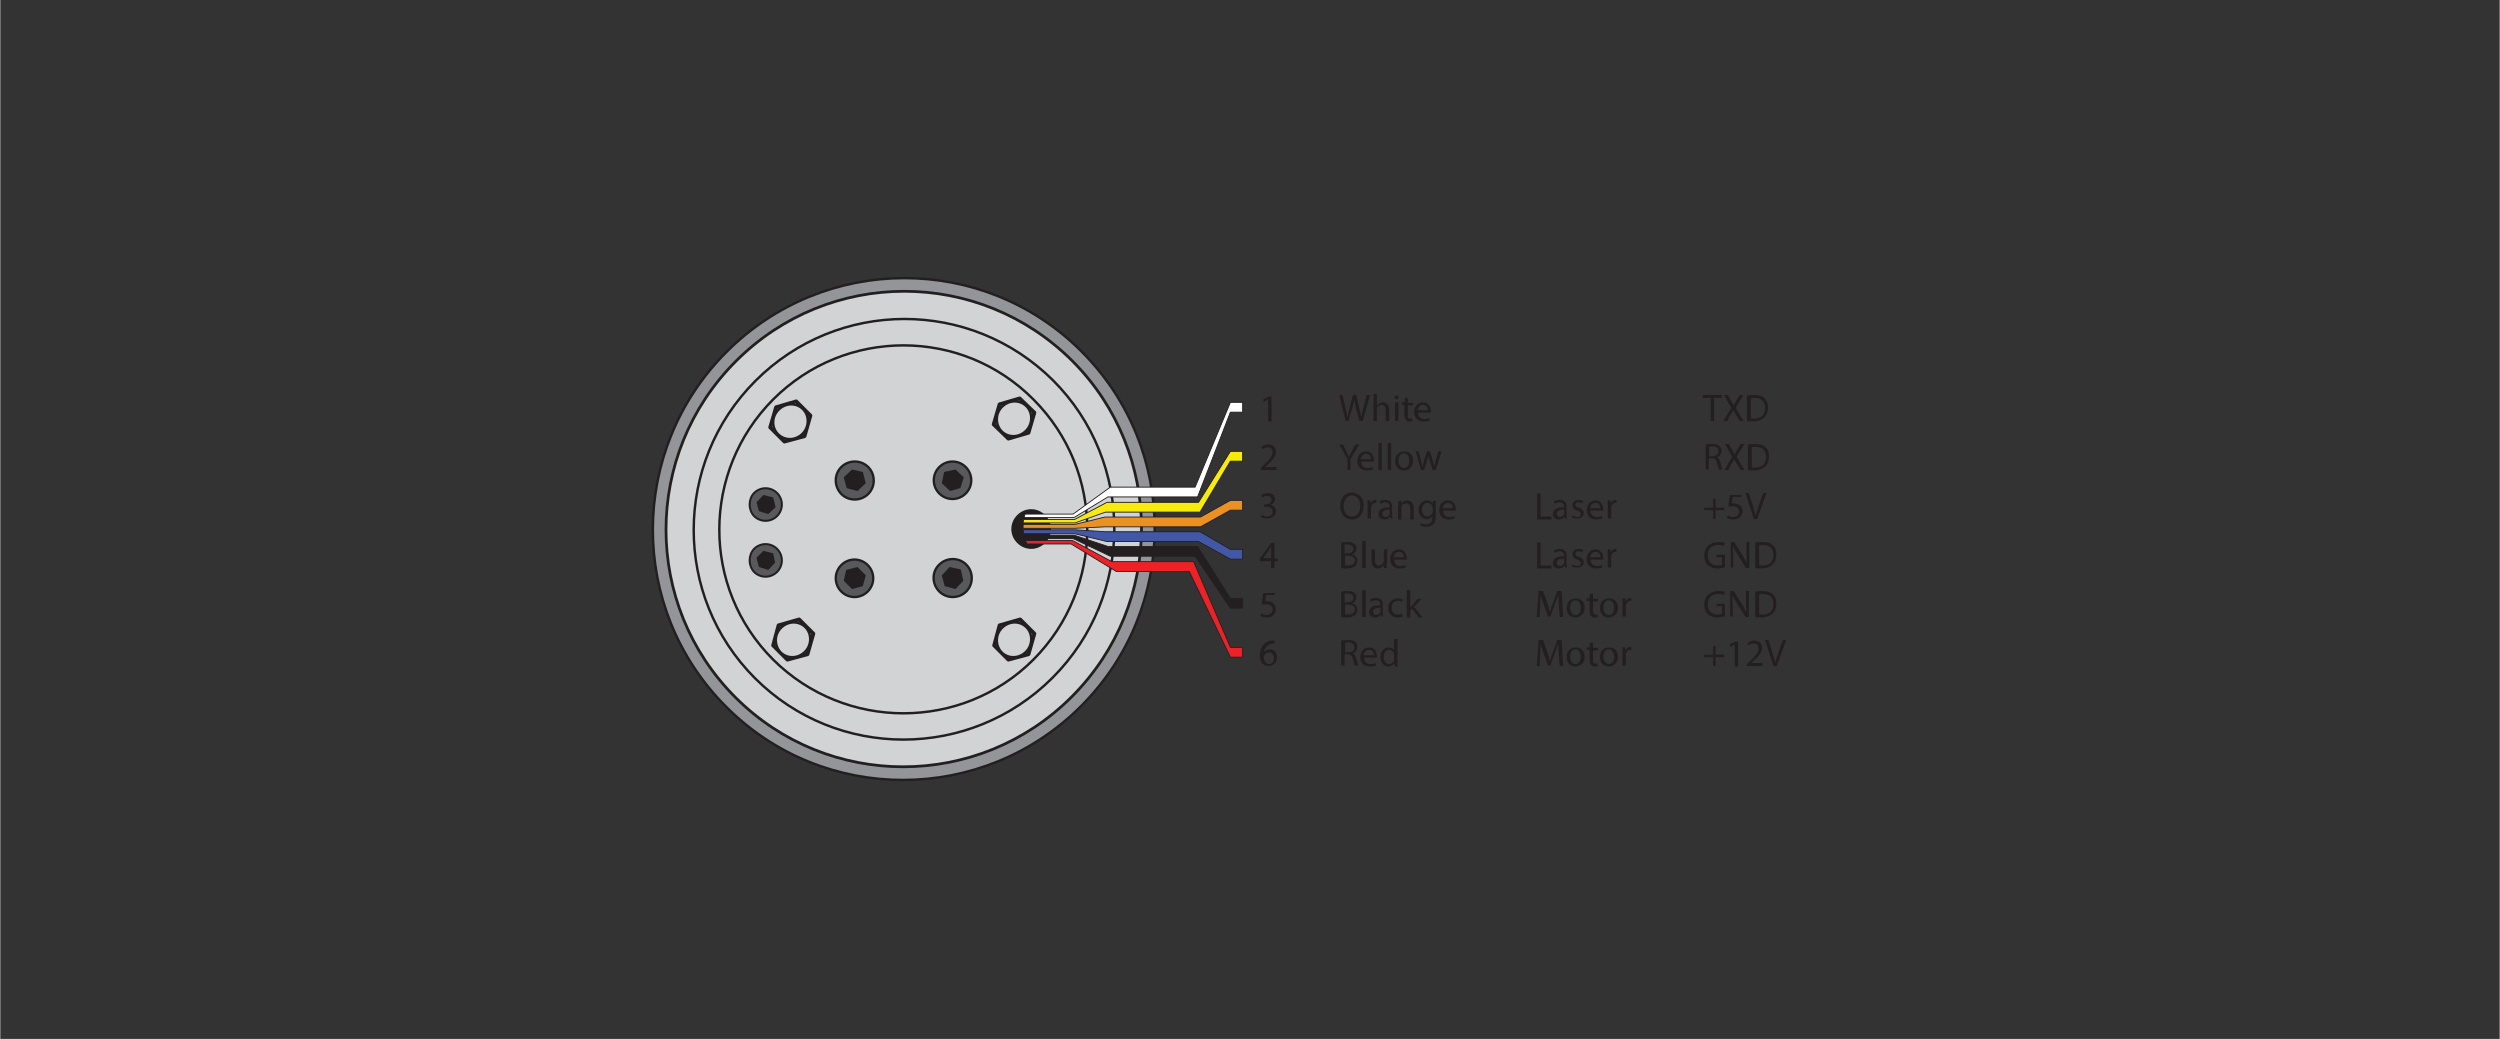 <?xml version="1.0" encoding="UTF-8" standalone="no"?>
<!-- Generator: Adobe Illustrator 22.1.0, SVG Export Plug-In . SVG Version: 6.00 Build 0)  -->

<svg
   xmlns:dc="http://purl.org/dc/elements/1.1/"
   xmlns:cc="http://creativecommons.org/ns#"
   xmlns:rdf="http://www.w3.org/1999/02/22-rdf-syntax-ns#"
   xmlns:svg="http://www.w3.org/2000/svg"
   xmlns="http://www.w3.org/2000/svg"
   xmlns:sodipodi="http://sodipodi.sourceforge.net/DTD/sodipodi-0.dtd"
   xmlns:inkscape="http://www.inkscape.org/namespaces/inkscape"
   version="1.1"
   id="Layer_1"
   x="0px"
   y="0px"
   viewBox="0 106 510 212"
   xml:space="preserve"
   sodipodi:docname="wiring.svg"
   width="770"
   height="320"
   inkscape:version="0.92.3 (unknown)"><rect x="0" y="106" width="510" height="212" fill="#333333" stroke="none"/><defs
   id="defs15179" /><sodipodi:namedview
   pagecolor="#ffffff"
   bordercolor="#666666"
   borderopacity="1"
   objecttolerance="10"
   gridtolerance="10"
   guidetolerance="10"
   inkscape:pageopacity="0"
   inkscape:pageshadow="2"
   inkscape:window-width="2560"
   inkscape:window-height="1384"
   id="namedview15177"
   showgrid="false"
   inkscape:zoom="0.53312425"
   inkscape:cx="255.10001"
   inkscape:cy="106.3"
   inkscape:window-x="0"
   inkscape:window-y="0"
   inkscape:window-maximized="1"
   inkscape:current-layer="Layer_1" />
<style
   type="text/css"
   id="style14960">
	.st0{fill:#939598;stroke:#231F20;stroke-width:0.5;stroke-linecap:round;stroke-linejoin:round;stroke-miterlimit:10;}
	.st1{fill:#D1D3D4;stroke:#231F20;stroke-width:0.565;stroke-linecap:round;stroke-linejoin:round;stroke-miterlimit:10;}
	.st2{fill:#D1D3D4;stroke:#231F20;stroke-width:0.5;stroke-linecap:round;stroke-linejoin:round;stroke-miterlimit:10;}
	.st3{fill:none;stroke:#231F20;stroke-width:0.5;stroke-linecap:round;stroke-linejoin:round;stroke-miterlimit:10;}
	.st4{fill:#58595B;stroke:#231F20;stroke-width:0.482;stroke-linecap:round;stroke-linejoin:round;stroke-miterlimit:10;}
	.st5{fill:#231F20;}
	.st6{fill:#58595B;stroke:#231F20;stroke-width:0.477;stroke-linecap:round;stroke-linejoin:round;stroke-miterlimit:10;}
	.st7{fill:#58595B;stroke:#231F20;stroke-width:0.414;stroke-linecap:round;stroke-linejoin:round;stroke-miterlimit:10;}
	.st8{fill:#D1D3D4;stroke:#231F20;stroke-width:0.782;stroke-linecap:round;stroke-linejoin:round;stroke-miterlimit:10;}
	.st9{fill:#EC2227;stroke:#231F20;stroke-width:0.18;stroke-linecap:round;stroke-linejoin:round;stroke-miterlimit:10;}
	.st10{fill:#231F20;stroke:#231F20;stroke-width:0.18;stroke-linecap:round;stroke-linejoin:round;stroke-miterlimit:10;}
	.st11{fill:#4257A6;stroke:#231F20;stroke-width:0.18;stroke-linecap:round;stroke-linejoin:round;stroke-miterlimit:10;}
	.st12{fill:#EA9123;stroke:#231F20;stroke-width:0.18;stroke-linecap:round;stroke-linejoin:round;stroke-miterlimit:10;}
	.st13{fill:#F6EB0C;stroke:#231F20;stroke-width:0.18;stroke-linecap:round;stroke-linejoin:round;stroke-miterlimit:10;}
	.st14{fill:#FFFFFF;stroke:#231F20;stroke-width:0.18;stroke-linecap:round;stroke-linejoin:round;stroke-miterlimit:10;}
</style>
<path
   class="st0"
   d="m 148.1,250.2 c -20,-20 -19.9,-52.4 0.1,-72.4 20,-20 52.4,-20.1 72.4,-0.1 20,20 19.9,52.4 -0.1,72.4 -20,20 -52.5,20.1 -72.4,0.1 z"
   id="path14962"
   inkscape:connector-curvature="0"
   style="fill:#939598;stroke:#231f20;stroke-width:0.5;stroke-linecap:round;stroke-linejoin:round;stroke-miterlimit:10" />
<path
   class="st1"
   d="m 150,248.3 c -18.9,-18.9 -18.9,-49.6 0.1,-68.6 19,-19 49.6,-19 68.6,-0.1 18.9,18.9 18.9,49.6 -0.1,68.6 -19,19 -49.7,19 -68.6,0.1 z"
   id="path14964"
   inkscape:connector-curvature="0"
   style="fill:#d1d3d4;stroke:#231f20;stroke-width:0.565;stroke-linecap:round;stroke-linejoin:round;stroke-miterlimit:10" />
<path
   class="st2"
   d="m 154,244.4 c -16.7,-16.7 -16.7,-43.9 0.1,-60.7 16.8,-16.8 43.9,-16.8 60.7,-0.1 16.7,16.7 16.7,43.9 -0.1,60.7 -16.8,16.8 -44,16.8 -60.7,0.1 z"
   id="path14966"
   inkscape:connector-curvature="0"
   style="fill:#d1d3d4;stroke:#231f20;stroke-width:0.5;stroke-linecap:round;stroke-linejoin:round;stroke-miterlimit:10" />
<path
   class="st3"
   d="m 157.7,240.6 c -14.7,-14.7 -14.6,-38.4 0,-53.1 14.7,-14.7 38.5,-14.7 53.1,0 14.7,14.7 14.6,38.4 0,53.1 -14.6,14.6 -38.4,14.6 -53.1,0 z"
   id="path14968"
   inkscape:connector-curvature="0"
   style="fill:none;stroke:#231f20;stroke-width:0.5;stroke-linecap:round;stroke-linejoin:round;stroke-miterlimit:10" />
<path
   class="st4"
   d="m 171.6,201.3 c 1.5,-1.5 4,-1.5 5.5,0 1.5,1.5 1.5,4 0,5.5 -1.5,1.5 -4,1.5 -5.5,0 -1.5,-1.6 -1.5,-4 0,-5.5 z"
   id="path14970"
   inkscape:connector-curvature="0"
   style="fill:#58595b;stroke:#231f20;stroke-width:0.482;stroke-linecap:round;stroke-linejoin:round;stroke-miterlimit:10" />
<polygon
   class="st5"
   points="172.7,98.2 172.1,96 173.8,94.4 176,94.9 176.6,97.2 174.9,98.8 "
   id="polygon14972"
   style="fill:#231f20"
   transform="translate(0,107.4)" />
<path
   class="st4"
   d="m 191.6,221.2 c 1.5,-1.5 4,-1.5 5.5,0 1.5,1.5 1.5,4 0,5.5 -1.5,1.5 -4,1.5 -5.5,0 -1.5,-1.5 -1.6,-4 0,-5.5 z"
   id="path14974"
   inkscape:connector-curvature="0"
   style="fill:#58595b;stroke:#231f20;stroke-width:0.482;stroke-linecap:round;stroke-linejoin:round;stroke-miterlimit:10" />
<polygon
   class="st5"
   points="192.7,118.2 192.1,116 193.7,114.3 196,114.8 196.5,117.1 194.9,118.8 "
   id="polygon14976"
   style="fill:#231f20"
   transform="translate(0,107.4)" />
<path
   class="st6"
   d="m 171.6,226.7 c -1.5,-1.5 -1.5,-3.9 0,-5.4 1.5,-1.5 3.9,-1.5 5.4,0 1.5,1.5 1.5,3.9 0,5.4 -1.5,1.5 -3.9,1.5 -5.4,0 z"
   id="path14978"
   inkscape:connector-curvature="0"
   style="fill:#58595b;stroke:#231f20;stroke-width:0.477;stroke-linecap:round;stroke-linejoin:round;stroke-miterlimit:10" />
<polygon
   class="st5"
   points="176,118.2 173.8,118.8 172.1,117.1 172.6,114.9 174.9,114.3 176.6,116 "
   id="polygon14980"
   style="fill:#231f20"
   transform="translate(0,107.4)" />
<path
   class="st6"
   d="m 191.6,206.7 c -1.5,-1.5 -1.5,-3.9 0,-5.4 1.5,-1.5 3.9,-1.5 5.4,0 1.5,1.5 1.5,3.9 0,5.4 -1.5,1.5 -3.9,1.5 -5.4,0 z"
   id="path14982"
   inkscape:connector-curvature="0"
   style="fill:#58595b;stroke:#231f20;stroke-width:0.477;stroke-linecap:round;stroke-linejoin:round;stroke-miterlimit:10" />
<polygon
   class="st5"
   points="195.9,98.2 193.8,98.8 192.1,97.2 192.6,94.9 194.9,94.4 196.6,96 "
   id="polygon14984"
   style="fill:#231f20"
   transform="translate(0,107.4)" />
<path
   class="st5"
   d="m 207.5,211.1 c 1.6,-1.6 4.1,-1.6 5.7,0 1.6,1.6 1.6,4.1 0,5.7 -1.6,1.6 -4.1,1.6 -5.7,0 -1.6,-1.6 -1.6,-4.1 0,-5.7 z"
   id="path14986"
   inkscape:connector-curvature="0"
   style="fill:#231f20" />
<path
   class="st7"
   d="m 153.8,206.6 c 1.3,-1.3 3.4,-1.3 4.7,0 1.3,1.3 1.3,3.4 0,4.7 -1.3,1.3 -3.4,1.3 -4.7,0 -1.2,-1.3 -1.2,-3.4 0,-4.7 z"
   id="path14988"
   inkscape:connector-curvature="0"
   style="fill:#58595b;stroke:#231f20;stroke-width:0.414;stroke-linecap:round;stroke-linejoin:round;stroke-miterlimit:10" />
<polygon
   class="st5"
   points="154.8,102.9 154.3,101.1 155.7,99.6 157.7,100.1 158.2,102.1 156.7,103.5 "
   id="polygon14990"
   style="fill:#231f20"
   transform="translate(0,107.4)" />
<path
   class="st7"
   d="m 153.8,218 c 1.3,-1.3 3.4,-1.3 4.7,0 1.3,1.3 1.3,3.4 0,4.7 -1.3,1.3 -3.4,1.3 -4.7,0 -1.2,-1.3 -1.2,-3.4 0,-4.7 z"
   id="path14992"
   inkscape:connector-curvature="0"
   style="fill:#58595b;stroke:#231f20;stroke-width:0.414;stroke-linecap:round;stroke-linejoin:round;stroke-miterlimit:10" />
<polygon
   class="st5"
   points="154.8,114.3 154.3,112.4 155.7,111 157.7,111.5 158.1,113.4 156.7,114.9 "
   id="polygon14994"
   style="fill:#231f20"
   transform="translate(0,107.4)" />
<g
   id="g15146"
   transform="translate(0,107.4)">
	<g
   id="g15144">
		<path
   class="st5"
   d="m 258.7,80.1 v 0 l -0.9,0.5 -0.1,-0.5 1.1,-0.6 h 0.6 v 5.1 h -0.7 z"
   id="path14996"
   inkscape:connector-curvature="0"
   style="fill:#231f20" />
		<path
   class="st5"
   d="m 274.5,84.5 -1.3,-5.3 h 0.7 l 0.6,2.7 c 0.2,0.7 0.3,1.3 0.4,1.8 v 0 c 0.1,-0.5 0.2,-1.1 0.4,-1.8 l 0.7,-2.7 h 0.7 l 0.6,2.7 c 0.1,0.6 0.3,1.2 0.4,1.8 v 0 c 0.1,-0.6 0.3,-1.2 0.4,-1.8 l 0.7,-2.7 h 0.7 l -1.5,5.3 h -0.7 l -0.7,-2.7 c -0.2,-0.7 -0.3,-1.2 -0.3,-1.7 v 0 c -0.1,0.5 -0.2,1 -0.4,1.7 l -0.8,2.7 z"
   id="path14998"
   inkscape:connector-curvature="0"
   style="fill:#231f20" />
		<path
   class="st5"
   d="m 280.2,79 h 0.7 v 2.4 0 c 0.1,-0.2 0.3,-0.4 0.5,-0.5 0.2,-0.1 0.4,-0.2 0.7,-0.2 0.5,0 1.3,0.3 1.3,1.6 v 2.2 h -0.7 v -2.2 c 0,-0.6 -0.2,-1.1 -0.9,-1.1 -0.4,0 -0.8,0.3 -0.9,0.7 0,0.1 0,0.2 0,0.3 v 2.3 h -0.7 z"
   id="path15000"
   inkscape:connector-curvature="0"
   style="fill:#231f20" />
		<path
   class="st5"
   d="m 285.3,79.7 c 0,0.2 -0.2,0.4 -0.4,0.4 -0.2,0 -0.4,-0.2 -0.4,-0.4 0,-0.2 0.2,-0.4 0.4,-0.4 0.3,0 0.4,0.1 0.4,0.4 z m -0.7,4.8 v -3.8 h 0.7 v 3.8 z"
   id="path15002"
   inkscape:connector-curvature="0"
   style="fill:#231f20" />
		<path
   class="st5"
   d="m 287.2,79.7 v 1.1 h 1 v 0.5 h -1 v 2 c 0,0.5 0.1,0.7 0.5,0.7 0.2,0 0.3,0 0.4,0 v 0.5 c -0.1,0.1 -0.3,0.1 -0.6,0.1 -0.3,0 -0.6,-0.1 -0.7,-0.3 -0.2,-0.2 -0.3,-0.5 -0.3,-1 V 81.2 H 286 v -0.5 h 0.6 v -0.9 z"
   id="path15004"
   inkscape:connector-curvature="0"
   style="fill:#231f20" />
		<path
   class="st5"
   d="m 289.3,82.8 c 0,0.9 0.6,1.3 1.3,1.3 0.5,0 0.8,-0.1 1,-0.2 l 0.1,0.5 c -0.2,0.1 -0.7,0.2 -1.3,0.2 -1.2,0 -1.9,-0.8 -1.9,-1.9 0,-1.1 0.7,-2 1.8,-2 1.2,0 1.6,1.1 1.6,1.8 0,0.1 0,0.2 0,0.3 z m 2,-0.5 c 0,-0.4 -0.2,-1.1 -1,-1.1 -0.7,0 -1,0.6 -1.1,1.1 z"
   id="path15006"
   inkscape:connector-curvature="0"
   style="fill:#231f20" />
		<path
   class="st5"
   d="m 349,79.8 h -1.6 v -0.6 h 3.9 v 0.6 h -1.6 v 4.7 H 349 Z"
   id="path15008"
   inkscape:connector-curvature="0"
   style="fill:#231f20" />
		<path
   class="st5"
   d="m 354.9,84.5 -0.7,-1.2 c -0.3,-0.4 -0.4,-0.7 -0.6,-1 v 0 c -0.1,0.3 -0.3,0.6 -0.6,1 l -0.6,1.2 h -0.8 l 1.6,-2.7 -1.5,-2.6 h 0.8 l 0.7,1.2 c 0.2,0.3 0.3,0.6 0.5,0.9 v 0 c 0.1,-0.3 0.3,-0.6 0.5,-0.9 l 0.7,-1.2 h 0.8 l -1.6,2.6 1.6,2.7 z"
   id="path15010"
   inkscape:connector-curvature="0"
   style="fill:#231f20" />
		<path
   class="st5"
   d="m 356.5,79.3 c 0.4,-0.1 0.9,-0.1 1.4,-0.1 1,0 1.7,0.2 2.1,0.7 0.5,0.4 0.7,1 0.7,1.9 0,0.9 -0.3,1.6 -0.8,2 -0.5,0.5 -1.3,0.8 -2.3,0.8 -0.5,0 -0.9,0 -1.2,-0.1 v -5.2 z m 0.7,4.7 c 0.2,0 0.4,0 0.7,0 1.5,0 2.2,-0.8 2.2,-2.2 0,-1.2 -0.7,-2 -2.1,-2 -0.4,0 -0.6,0 -0.8,0.1 z"
   id="path15012"
   inkscape:connector-curvature="0"
   style="fill:#231f20" />
		<path
   class="st5"
   d="m 257.2,94.5 v -0.4 l 0.5,-0.5 c 1.3,-1.2 1.9,-1.9 1.9,-2.7 0,-0.5 -0.2,-1 -1,-1 -0.5,0 -0.8,0.2 -1.1,0.4 l -0.2,-0.5 c 0.4,-0.3 0.9,-0.5 1.4,-0.5 1.1,0 1.6,0.7 1.6,1.5 0,0.9 -0.7,1.7 -1.8,2.7 l -0.4,0.4 v 0 h 2.3 v 0.6 z"
   id="path15014"
   inkscape:connector-curvature="0"
   style="fill:#231f20" />
		<path
   class="st5"
   d="m 274.9,94.5 v -2.2 l -1.7,-3 h 0.8 l 0.7,1.5 c 0.2,0.4 0.4,0.7 0.5,1.1 v 0 c 0.1,-0.3 0.3,-0.7 0.5,-1.1 l 0.8,-1.5 h 0.8 l -1.8,3 v 2.2 z"
   id="path15016"
   inkscape:connector-curvature="0"
   style="fill:#231f20" />
		<path
   class="st5"
   d="m 277.7,92.8 c 0,0.9 0.6,1.3 1.3,1.3 0.5,0 0.8,-0.1 1,-0.2 l 0.1,0.5 c -0.2,0.1 -0.7,0.2 -1.3,0.2 -1.2,0 -1.9,-0.8 -1.9,-1.9 0,-1.1 0.7,-2 1.8,-2 1.2,0 1.6,1.1 1.6,1.8 0,0.1 0,0.2 0,0.3 z m 2,-0.5 c 0,-0.4 -0.2,-1.1 -1,-1.1 -0.7,0 -1,0.6 -1.1,1.1 z"
   id="path15018"
   inkscape:connector-curvature="0"
   style="fill:#231f20" />
		<path
   class="st5"
   d="m 281.2,89 h 0.7 v 5.5 h -0.7 z"
   id="path15020"
   inkscape:connector-curvature="0"
   style="fill:#231f20" />
		<path
   class="st5"
   d="m 283.1,89 h 0.7 v 5.5 h -0.7 z"
   id="path15022"
   inkscape:connector-curvature="0"
   style="fill:#231f20" />
		<path
   class="st5"
   d="m 288.3,92.6 c 0,1.4 -1,2 -1.9,2 -1,0 -1.8,-0.7 -1.8,-1.9 0,-1.3 0.8,-2 1.9,-2 1.1,0 1.8,0.8 1.8,1.9 z m -3,0 c 0,0.8 0.5,1.5 1.1,1.5 0.7,0 1.1,-0.6 1.1,-1.5 0,-0.6 -0.3,-1.5 -1.1,-1.5 -0.8,0 -1.1,0.8 -1.1,1.5 z"
   id="path15024"
   inkscape:connector-curvature="0"
   style="fill:#231f20" />
		<path
   class="st5"
   d="m 289.4,90.7 0.5,1.9 c 0.1,0.4 0.2,0.8 0.3,1.2 v 0 c 0.1,-0.4 0.2,-0.8 0.3,-1.2 l 0.6,-1.9 h 0.6 l 0.6,1.9 c 0.1,0.5 0.2,0.8 0.3,1.2 v 0 c 0.1,-0.4 0.2,-0.8 0.3,-1.2 l 0.5,-1.9 h 0.7 l -1.2,3.8 h -0.6 l -0.6,-1.8 c -0.1,-0.4 -0.2,-0.8 -0.3,-1.2 v 0 c -0.1,0.5 -0.2,0.8 -0.3,1.2 l -0.6,1.8 h -0.6 l -1.1,-3.8 z"
   id="path15026"
   inkscape:connector-curvature="0"
   style="fill:#231f20" />
		<path
   class="st5"
   d="m 348,89.3 c 0.3,-0.1 0.8,-0.1 1.3,-0.1 0.7,0 1.2,0.1 1.5,0.4 0.3,0.2 0.4,0.6 0.4,1 0,0.7 -0.4,1.2 -1,1.3 v 0 c 0.4,0.1 0.6,0.5 0.8,1.1 0.2,0.7 0.3,1.2 0.4,1.4 h -0.7 c -0.1,-0.1 -0.2,-0.6 -0.4,-1.3 -0.2,-0.7 -0.4,-1 -1.1,-1 h -0.6 v 2.3 H 348 Z m 0.7,2.4 h 0.7 c 0.7,0 1.2,-0.4 1.2,-1 0,-0.7 -0.5,-1 -1.2,-1 -0.3,0 -0.6,0 -0.7,0.1 z"
   id="path15028"
   inkscape:connector-curvature="0"
   style="fill:#231f20" />
		<path
   class="st5"
   d="m 355.1,94.5 -0.7,-1.2 c -0.3,-0.4 -0.4,-0.7 -0.6,-1 v 0 c -0.1,0.3 -0.3,0.6 -0.6,1 l -0.6,1.2 h -0.8 l 1.6,-2.7 -1.5,-2.6 h 0.8 l 0.7,1.2 c 0.2,0.3 0.3,0.6 0.5,0.9 v 0 c 0.1,-0.3 0.3,-0.6 0.5,-0.9 l 0.7,-1.2 h 0.8 l -1.6,2.6 1.6,2.7 z"
   id="path15030"
   inkscape:connector-curvature="0"
   style="fill:#231f20" />
		<path
   class="st5"
   d="m 356.7,89.3 c 0.4,-0.1 0.9,-0.1 1.4,-0.1 1,0 1.7,0.2 2.1,0.7 0.5,0.4 0.7,1 0.7,1.9 0,0.9 -0.3,1.6 -0.8,2 -0.5,0.5 -1.3,0.8 -2.3,0.8 -0.5,0 -0.9,0 -1.2,-0.1 v -5.2 z m 0.7,4.7 c 0.2,0 0.4,0 0.7,0 1.5,0 2.2,-0.8 2.2,-2.2 0,-1.2 -0.7,-2 -2.1,-2 -0.4,0 -0.6,0 -0.8,0.1 z"
   id="path15032"
   inkscape:connector-curvature="0"
   style="fill:#231f20" />
		<path
   class="st5"
   d="m 257.4,103.7 c 0.2,0.1 0.6,0.3 1.1,0.3 0.9,0 1.2,-0.6 1.1,-1 0,-0.7 -0.6,-1 -1.3,-1 h -0.4 v -0.5 h 0.4 c 0.5,0 1.1,-0.3 1.1,-0.9 0,-0.4 -0.3,-0.8 -0.9,-0.8 -0.4,0 -0.8,0.2 -1,0.3 l -0.2,-0.5 c 0.3,-0.2 0.8,-0.4 1.3,-0.4 1,0 1.5,0.6 1.5,1.2 0,0.5 -0.3,1 -0.9,1.2 v 0 c 0.6,0.1 1.1,0.6 1.1,1.3 0,0.8 -0.6,1.5 -1.9,1.5 -0.6,0 -1.1,-0.2 -1.3,-0.3 z"
   id="path15034"
   inkscape:connector-curvature="0"
   style="fill:#231f20" />
		<path
   class="st5"
   d="m 278.2,101.8 c 0,1.8 -1.1,2.8 -2.4,2.8 -1.4,0 -2.4,-1.1 -2.4,-2.7 0,-1.7 1,-2.8 2.4,-2.8 1.5,0.1 2.4,1.2 2.4,2.7 z m -4.1,0.1 c 0,1.1 0.6,2.1 1.7,2.1 1.1,0 1.7,-1 1.7,-2.2 0,-1 -0.5,-2.1 -1.7,-2.1 -1.1,0 -1.7,1.1 -1.7,2.2 z"
   id="path15036"
   inkscape:connector-curvature="0"
   style="fill:#231f20" />
		<path
   class="st5"
   d="m 279,101.9 c 0,-0.4 0,-0.8 0,-1.2 h 0.6 v 0.7 0 c 0.2,-0.5 0.6,-0.8 1,-0.8 0.1,0 0.1,0 0.2,0 v 0.6 c -0.1,0 -0.1,0 -0.2,0 -0.5,0 -0.8,0.4 -0.9,0.9 0,0.1 0,0.2 0,0.3 v 2 H 279 Z"
   id="path15038"
   inkscape:connector-curvature="0"
   style="fill:#231f20" />
		<path
   class="st5"
   d="m 283.7,104.5 -0.1,-0.5 v 0 c -0.2,0.3 -0.6,0.6 -1.2,0.6 -0.8,0 -1.2,-0.5 -1.2,-1.1 0,-0.9 0.8,-1.4 2.3,-1.4 V 102 c 0,-0.3 -0.1,-0.9 -0.9,-0.9 -0.4,0 -0.7,0.1 -1,0.3 l -0.2,-0.5 c 0.3,-0.2 0.8,-0.3 1.2,-0.3 1.2,0 1.4,0.8 1.4,1.5 v 1.4 c 0,0.3 0,0.6 0.1,0.9 h -0.4 z m -0.1,-1.9 c -0.8,0 -1.6,0.1 -1.6,0.8 0,0.4 0.3,0.7 0.6,0.7 0.5,0 0.8,-0.3 0.9,-0.6 0,-0.1 0,-0.1 0,-0.2 v -0.7 z"
   id="path15040"
   inkscape:connector-curvature="0"
   style="fill:#231f20" />
		<path
   class="st5"
   d="m 285.3,101.8 c 0,-0.4 0,-0.7 0,-1 h 0.6 v 0.6 0 c 0.2,-0.4 0.6,-0.7 1.2,-0.7 0.5,0 1.3,0.3 1.3,1.6 v 2.3 h -0.7 v -2.2 c 0,-0.6 -0.2,-1.1 -0.9,-1.1 -0.5,0 -0.8,0.3 -0.9,0.7 0,0.1 0,0.2 0,0.3 v 2.3 h -0.7 v -2.8 z"
   id="path15042"
   inkscape:connector-curvature="0"
   style="fill:#231f20" />
		<path
   class="st5"
   d="m 292.9,100.7 c 0,0.3 0,0.6 0,1 v 2.2 c 0,0.9 -0.2,1.4 -0.5,1.7 -0.4,0.3 -0.9,0.5 -1.4,0.5 -0.5,0 -1,-0.1 -1.3,-0.3 l 0.2,-0.5 c 0.2,0.2 0.6,0.3 1.1,0.3 0.7,0 1.2,-0.4 1.2,-1.3 v -0.4 0 c -0.2,0.4 -0.6,0.6 -1.2,0.6 -0.9,0 -1.6,-0.8 -1.6,-1.8 0,-1.3 0.8,-2 1.7,-2 0.7,0 1,0.3 1.2,0.7 v 0 -0.6 h 0.6 z m -0.7,1.5 c 0,-0.1 0,-0.2 0,-0.3 -0.1,-0.4 -0.5,-0.7 -1,-0.7 -0.7,0 -1.1,0.6 -1.1,1.4 0,0.7 0.4,1.4 1.1,1.4 0.4,0 0.8,-0.3 1,-0.7 0,-0.1 0.1,-0.2 0.1,-0.4 v -0.7 z"
   id="path15044"
   inkscape:connector-curvature="0"
   style="fill:#231f20" />
		<path
   class="st5"
   d="m 294.4,102.8 c 0,0.9 0.6,1.3 1.3,1.3 0.5,0 0.8,-0.1 1,-0.2 l 0.1,0.5 c -0.2,0.1 -0.7,0.2 -1.3,0.2 -1.2,0 -1.9,-0.8 -1.9,-1.9 0,-1.1 0.7,-2 1.8,-2 1.2,0 1.6,1.1 1.6,1.8 0,0.1 0,0.2 0,0.3 z m 2,-0.5 c 0,-0.4 -0.2,-1.1 -1,-1.1 -0.7,0 -1,0.6 -1.1,1.1 z"
   id="path15046"
   inkscape:connector-curvature="0"
   style="fill:#231f20" />
		<path
   class="st5"
   d="m 313.6,99.3 h 0.7 v 4.7 h 2.2 v 0.6 h -2.9 z"
   id="path15048"
   inkscape:connector-curvature="0"
   style="fill:#231f20" />
		<path
   class="st5"
   d="m 319.3,104.5 -0.1,-0.5 v 0 c -0.2,0.3 -0.6,0.6 -1.2,0.6 -0.8,0 -1.2,-0.5 -1.2,-1.1 0,-0.9 0.8,-1.4 2.3,-1.4 V 102 c 0,-0.3 -0.1,-0.9 -0.9,-0.9 -0.4,0 -0.7,0.1 -1,0.3 l -0.2,-0.5 c 0.3,-0.2 0.8,-0.3 1.2,-0.3 1.2,0 1.4,0.8 1.4,1.5 v 1.4 c 0,0.3 0,0.6 0.1,0.9 h -0.4 z m -0.1,-1.9 c -0.8,0 -1.6,0.1 -1.6,0.8 0,0.4 0.3,0.7 0.6,0.7 0.5,0 0.8,-0.3 0.9,-0.6 0,-0.1 0,-0.1 0,-0.2 v -0.7 z"
   id="path15050"
   inkscape:connector-curvature="0"
   style="fill:#231f20" />
		<path
   class="st5"
   d="m 320.9,103.8 c 0.2,0.1 0.6,0.3 0.9,0.3 0.5,0 0.7,-0.2 0.7,-0.6 0,-0.3 -0.2,-0.5 -0.7,-0.7 -0.7,-0.2 -1,-0.6 -1,-1.1 0,-0.6 0.5,-1.1 1.3,-1.1 0.4,0 0.7,0.1 0.9,0.2 l -0.2,0.5 c -0.1,-0.1 -0.4,-0.2 -0.8,-0.2 -0.4,0 -0.6,0.2 -0.6,0.5 0,0.3 0.2,0.5 0.7,0.6 0.7,0.2 1,0.6 1,1.1 0,0.7 -0.5,1.1 -1.4,1.1 -0.4,0 -0.8,-0.1 -1.1,-0.3 z"
   id="path15052"
   inkscape:connector-curvature="0"
   style="fill:#231f20" />
		<path
   class="st5"
   d="m 324.5,102.8 c 0,0.9 0.6,1.3 1.3,1.3 0.5,0 0.8,-0.1 1,-0.2 l 0.1,0.5 c -0.2,0.1 -0.7,0.2 -1.3,0.2 -1.2,0 -1.9,-0.8 -1.9,-1.9 0,-1.1 0.7,-2 1.8,-2 1.2,0 1.6,1.1 1.6,1.8 0,0.1 0,0.2 0,0.3 z m 2,-0.5 c 0,-0.4 -0.2,-1.1 -1,-1.1 -0.7,0 -1,0.6 -1.1,1.1 z"
   id="path15054"
   inkscape:connector-curvature="0"
   style="fill:#231f20" />
		<path
   class="st5"
   d="m 328,101.9 c 0,-0.4 0,-0.8 0,-1.2 h 0.6 v 0.7 0 c 0.2,-0.5 0.6,-0.8 1,-0.8 0.1,0 0.1,0 0.2,0 v 0.6 c -0.1,0 -0.1,0 -0.2,0 -0.5,0 -0.8,0.4 -0.9,0.9 0,0.1 0,0.2 0,0.3 v 2 H 328 Z"
   id="path15056"
   inkscape:connector-curvature="0"
   style="fill:#231f20" />
		<path
   class="st5"
   d="m 350,100.4 v 1.8 h 1.8 v 0.5 H 350 v 1.8 h -0.5 v -1.8 h -1.8 v -0.5 h 1.8 v -1.8 z"
   id="path15058"
   inkscape:connector-curvature="0"
   style="fill:#231f20" />
		<path
   class="st5"
   d="m 355.4,100 h -1.9 l -0.2,1.3 c 0.1,0 0.2,0 0.4,0 0.4,0 0.8,0.1 1.1,0.3 0.4,0.2 0.7,0.7 0.7,1.3 0,1 -0.8,1.7 -1.9,1.7 -0.6,0 -1,-0.2 -1.3,-0.3 l 0.2,-0.5 c 0.2,0.1 0.6,0.3 1.1,0.3 0.6,0 1.2,-0.4 1.2,-1.1 0,-0.7 -0.4,-1.1 -1.5,-1.1 -0.3,0 -0.5,0 -0.7,0.1 l 0.3,-2.4 h 2.4 v 0.4 z"
   id="path15060"
   inkscape:connector-curvature="0"
   style="fill:#231f20" />
		<path
   class="st5"
   d="m 357.8,104.5 -1.7,-5.3 h 0.7 l 0.8,2.6 c 0.2,0.7 0.4,1.3 0.6,2 v 0 c 0.1,-0.6 0.4,-1.3 0.6,-2 l 0.9,-2.6 h 0.7 l -1.9,5.3 z"
   id="path15062"
   inkscape:connector-curvature="0"
   style="fill:#231f20" />
		<path
   class="st5"
   d="m 259.3,114.5 v -1.4 H 257 v -0.5 l 2.3,-3.2 h 0.7 v 3.2 h 0.7 v 0.5 H 260 v 1.4 z m 0,-1.9 v -1.7 c 0,-0.3 0,-0.5 0,-0.8 v 0 c -0.2,0.3 -0.3,0.5 -0.4,0.7 l -1.2,1.7 v 0 h 1.6 z"
   id="path15064"
   inkscape:connector-curvature="0"
   style="fill:#231f20" />
		<path
   class="st5"
   d="m 273.7,109.3 c 0.3,-0.1 0.8,-0.1 1.2,-0.1 0.7,0 1.1,0.1 1.4,0.4 0.3,0.2 0.4,0.5 0.4,0.9 0,0.5 -0.3,1 -0.9,1.2 v 0 c 0.5,0.1 1.1,0.5 1.1,1.3 0,0.5 -0.2,0.8 -0.4,1.1 -0.4,0.3 -1,0.5 -1.8,0.5 -0.5,0 -0.8,0 -1.1,-0.1 v -5.2 z m 0.7,2.2 h 0.6 c 0.7,0 1.1,-0.4 1.1,-0.9 0,-0.6 -0.5,-0.9 -1.2,-0.9 -0.3,0 -0.5,0 -0.6,0 v 1.8 z m 0,2.5 c 0.1,0 0.3,0 0.6,0 0.7,0 1.4,-0.3 1.4,-1 0,-0.7 -0.6,-1 -1.4,-1 h -0.6 z"
   id="path15066"
   inkscape:connector-curvature="0"
   style="fill:#231f20" />
		<path
   class="st5"
   d="m 277.9,109 h 0.7 v 5.5 h -0.7 z"
   id="path15068"
   inkscape:connector-curvature="0"
   style="fill:#231f20" />
		<path
   class="st5"
   d="m 282.9,113.5 c 0,0.4 0,0.7 0,1 h -0.6 v -0.6 0 c -0.2,0.3 -0.6,0.7 -1.2,0.7 -0.6,0 -1.3,-0.3 -1.3,-1.7 v -2.2 h 0.7 v 2.1 c 0,0.7 0.2,1.2 0.8,1.2 0.5,0 0.8,-0.3 0.9,-0.6 0,-0.1 0.1,-0.2 0.1,-0.4 v -2.3 h 0.7 v 2.8 z"
   id="path15070"
   inkscape:connector-curvature="0"
   style="fill:#231f20" />
		<path
   class="st5"
   d="m 284.4,112.8 c 0,0.9 0.6,1.3 1.3,1.3 0.5,0 0.8,-0.1 1,-0.2 l 0.1,0.5 c -0.2,0.1 -0.7,0.2 -1.3,0.2 -1.2,0 -1.9,-0.8 -1.9,-1.9 0,-1.1 0.7,-2 1.8,-2 1.2,0 1.6,1.1 1.6,1.8 0,0.1 0,0.2 0,0.3 z m 2,-0.5 c 0,-0.4 -0.2,-1.1 -1,-1.1 -0.7,0 -1,0.6 -1.1,1.1 z"
   id="path15072"
   inkscape:connector-curvature="0"
   style="fill:#231f20" />
		<path
   class="st5"
   d="m 313.6,109.3 h 0.7 v 4.7 h 2.2 v 0.6 h -2.9 z"
   id="path15074"
   inkscape:connector-curvature="0"
   style="fill:#231f20" />
		<path
   class="st5"
   d="m 319.3,114.5 -0.1,-0.5 v 0 c -0.2,0.3 -0.6,0.6 -1.2,0.6 -0.8,0 -1.2,-0.5 -1.2,-1.1 0,-0.9 0.8,-1.4 2.3,-1.4 V 112 c 0,-0.3 -0.1,-0.9 -0.9,-0.9 -0.4,0 -0.7,0.1 -1,0.3 l -0.2,-0.5 c 0.3,-0.2 0.8,-0.3 1.2,-0.3 1.2,0 1.4,0.8 1.4,1.5 v 1.4 c 0,0.3 0,0.6 0.1,0.9 h -0.4 z m -0.1,-1.9 c -0.8,0 -1.6,0.1 -1.6,0.8 0,0.4 0.3,0.7 0.6,0.7 0.5,0 0.8,-0.3 0.9,-0.6 0,-0.1 0,-0.1 0,-0.2 v -0.7 z"
   id="path15076"
   inkscape:connector-curvature="0"
   style="fill:#231f20" />
		<path
   class="st5"
   d="m 320.9,113.8 c 0.2,0.1 0.6,0.3 0.9,0.3 0.5,0 0.7,-0.2 0.7,-0.6 0,-0.3 -0.2,-0.5 -0.7,-0.7 -0.7,-0.2 -1,-0.6 -1,-1.1 0,-0.6 0.5,-1.1 1.3,-1.1 0.4,0 0.7,0.1 0.9,0.2 l -0.2,0.5 c -0.1,-0.1 -0.4,-0.2 -0.8,-0.2 -0.4,0 -0.6,0.2 -0.6,0.5 0,0.3 0.2,0.5 0.7,0.6 0.7,0.2 1,0.6 1,1.1 0,0.7 -0.5,1.1 -1.4,1.1 -0.4,0 -0.8,-0.1 -1.1,-0.3 z"
   id="path15078"
   inkscape:connector-curvature="0"
   style="fill:#231f20" />
		<path
   class="st5"
   d="m 324.5,112.8 c 0,0.9 0.6,1.3 1.3,1.3 0.5,0 0.8,-0.1 1,-0.2 l 0.1,0.5 c -0.2,0.1 -0.7,0.2 -1.3,0.2 -1.2,0 -1.9,-0.8 -1.9,-1.9 0,-1.1 0.7,-2 1.8,-2 1.2,0 1.6,1.1 1.6,1.8 0,0.1 0,0.2 0,0.3 z m 2,-0.5 c 0,-0.4 -0.2,-1.1 -1,-1.1 -0.7,0 -1,0.6 -1.1,1.1 z"
   id="path15080"
   inkscape:connector-curvature="0"
   style="fill:#231f20" />
		<path
   class="st5"
   d="m 328,111.9 c 0,-0.4 0,-0.8 0,-1.2 h 0.6 v 0.7 0 c 0.2,-0.5 0.6,-0.8 1,-0.8 0.1,0 0.1,0 0.2,0 v 0.6 c -0.1,0 -0.1,0 -0.2,0 -0.5,0 -0.8,0.4 -0.9,0.9 0,0.1 0,0.2 0,0.3 v 2 H 328 Z"
   id="path15082"
   inkscape:connector-curvature="0"
   style="fill:#231f20" />
		<path
   class="st5"
   d="m 352,114.3 c -0.3,0.1 -0.9,0.3 -1.6,0.3 -0.8,0 -1.5,-0.2 -2,-0.7 -0.5,-0.4 -0.7,-1.1 -0.7,-2 0,-1.6 1.1,-2.7 2.9,-2.7 0.6,0 1.1,0.1 1.3,0.2 l -0.2,0.6 c -0.3,-0.1 -0.6,-0.2 -1.2,-0.2 -1.3,0 -2.1,0.8 -2.1,2.1 0,1.3 0.8,2.1 2,2.1 0.4,0 0.8,-0.1 0.9,-0.1 v -1.6 h -1.1 v -0.5 h 1.7 v 2.5 z"
   id="path15084"
   inkscape:connector-curvature="0"
   style="fill:#231f20" />
		<path
   class="st5"
   d="m 353.1,114.5 v -5.3 h 0.7 l 1.7,2.7 c 0.4,0.6 0.7,1.2 0.9,1.7 v 0 c -0.1,-0.7 -0.1,-1.3 -0.1,-2.2 v -2.2 h 0.6 v 5.3 h -0.7 l -1.7,-2.7 c -0.4,-0.6 -0.7,-1.2 -1,-1.8 v 0 c 0,0.7 0.1,1.3 0.1,2.2 v 2.2 h -0.5 z"
   id="path15086"
   inkscape:connector-curvature="0"
   style="fill:#231f20" />
		<path
   class="st5"
   d="m 358.2,109.3 c 0.4,-0.1 0.9,-0.1 1.4,-0.1 1,0 1.7,0.2 2.1,0.7 0.5,0.4 0.7,1 0.7,1.9 0,0.9 -0.3,1.6 -0.8,2 -0.5,0.5 -1.3,0.8 -2.3,0.8 -0.5,0 -0.9,0 -1.2,-0.1 v -5.2 z m 0.7,4.7 c 0.2,0 0.4,0 0.7,0 1.5,0 2.2,-0.8 2.2,-2.2 0,-1.2 -0.7,-2 -2.1,-2 -0.4,0 -0.6,0 -0.8,0.1 z"
   id="path15088"
   inkscape:connector-curvature="0"
   style="fill:#231f20" />
		<path
   class="st5"
   d="m 260.2,120 h -1.9 l -0.2,1.3 c 0.1,0 0.2,0 0.4,0 0.4,0 0.8,0.1 1.1,0.3 0.4,0.2 0.7,0.7 0.7,1.3 0,1 -0.8,1.7 -1.9,1.7 -0.6,0 -1,-0.2 -1.3,-0.3 l 0.2,-0.5 c 0.2,0.1 0.6,0.3 1.1,0.3 0.6,0 1.2,-0.4 1.2,-1.1 0,-0.7 -0.4,-1.1 -1.5,-1.1 -0.3,0 -0.5,0 -0.7,0.1 l 0.3,-2.4 h 2.4 v 0.4 z"
   id="path15090"
   inkscape:connector-curvature="0"
   style="fill:#231f20" />
		<path
   class="st5"
   d="m 273.7,119.3 c 0.3,-0.1 0.8,-0.1 1.2,-0.1 0.7,0 1.1,0.1 1.4,0.4 0.3,0.2 0.4,0.5 0.4,0.9 0,0.5 -0.3,1 -0.9,1.2 v 0 c 0.5,0.1 1.1,0.5 1.1,1.3 0,0.5 -0.2,0.8 -0.4,1.1 -0.4,0.3 -1,0.5 -1.8,0.5 -0.5,0 -0.8,0 -1.1,-0.1 v -5.2 z m 0.7,2.2 h 0.6 c 0.7,0 1.1,-0.4 1.1,-0.9 0,-0.6 -0.5,-0.9 -1.2,-0.9 -0.3,0 -0.5,0 -0.6,0 v 1.8 z m 0,2.5 c 0.1,0 0.3,0 0.6,0 0.7,0 1.4,-0.3 1.4,-1 0,-0.7 -0.6,-1 -1.4,-1 h -0.6 z"
   id="path15092"
   inkscape:connector-curvature="0"
   style="fill:#231f20" />
		<path
   class="st5"
   d="m 277.9,119 h 0.7 v 5.5 h -0.7 z"
   id="path15094"
   inkscape:connector-curvature="0"
   style="fill:#231f20" />
		<path
   class="st5"
   d="m 281.8,124.5 -0.1,-0.5 v 0 c -0.2,0.3 -0.6,0.6 -1.2,0.6 -0.8,0 -1.2,-0.5 -1.2,-1.1 0,-0.9 0.8,-1.4 2.3,-1.4 V 122 c 0,-0.3 -0.1,-0.9 -0.9,-0.9 -0.4,0 -0.7,0.1 -1,0.3 l -0.2,-0.5 c 0.3,-0.2 0.8,-0.3 1.2,-0.3 1.2,0 1.4,0.8 1.4,1.5 v 1.4 c 0,0.3 0,0.6 0.1,0.9 h -0.4 z m -0.1,-1.9 c -0.8,0 -1.6,0.1 -1.6,0.8 0,0.4 0.3,0.7 0.6,0.7 0.5,0 0.8,-0.3 0.9,-0.6 0,-0.1 0,-0.1 0,-0.2 v -0.7 z"
   id="path15096"
   inkscape:connector-curvature="0"
   style="fill:#231f20" />
		<path
   class="st5"
   d="m 286.2,124.4 c -0.2,0.1 -0.6,0.2 -1.1,0.2 -1.1,0 -1.9,-0.8 -1.9,-1.9 0,-1.2 0.8,-2 2,-2 0.4,0 0.8,0.1 1,0.2 l -0.2,0.5 c -0.2,-0.1 -0.4,-0.2 -0.8,-0.2 -0.9,0 -1.3,0.6 -1.3,1.4 0,0.9 0.6,1.4 1.3,1.4 0.4,0 0.6,-0.1 0.8,-0.2 z"
   id="path15098"
   inkscape:connector-curvature="0"
   style="fill:#231f20" />
		<path
   class="st5"
   d="m 287.7,122.5 v 0 c 0.1,-0.1 0.2,-0.3 0.4,-0.4 l 1.1,-1.3 h 0.8 l -1.5,1.6 1.7,2.2 h -0.8 l -1.3,-1.8 -0.4,0.4 v 1.4 H 287 V 119 h 0.7 z"
   id="path15100"
   inkscape:connector-curvature="0"
   style="fill:#231f20" />
		<path
   class="st5"
   d="m 318,122.2 c 0,-0.7 -0.1,-1.6 -0.1,-2.3 v 0 c -0.2,0.6 -0.4,1.3 -0.7,2 l -0.9,2.5 h -0.5 l -0.9,-2.5 c -0.2,-0.7 -0.5,-1.4 -0.6,-2 v 0 c 0,0.7 -0.1,1.5 -0.1,2.3 l -0.1,2.3 h -0.6 l 0.4,-5.3 h 0.9 l 0.9,2.5 c 0.2,0.6 0.4,1.2 0.5,1.8 v 0 c 0.1,-0.5 0.3,-1.1 0.6,-1.8 l 0.9,-2.5 h 0.9 l 0.3,5.3 h -0.7 z"
   id="path15102"
   inkscape:connector-curvature="0"
   style="fill:#231f20" />
		<path
   class="st5"
   d="m 323.3,122.6 c 0,1.4 -1,2 -1.9,2 -1,0 -1.8,-0.7 -1.8,-1.9 0,-1.3 0.8,-2 1.9,-2 1.1,0 1.8,0.8 1.8,1.9 z m -3,0 c 0,0.8 0.5,1.5 1.1,1.5 0.7,0 1.1,-0.6 1.1,-1.5 0,-0.6 -0.3,-1.5 -1.1,-1.5 -0.8,0 -1.1,0.8 -1.1,1.5 z"
   id="path15104"
   inkscape:connector-curvature="0"
   style="fill:#231f20" />
		<path
   class="st5"
   d="m 325,119.7 v 1.1 h 1 v 0.5 h -1 v 2 c 0,0.5 0.1,0.7 0.5,0.7 0.2,0 0.3,0 0.4,0 v 0.5 c -0.1,0.1 -0.3,0.1 -0.6,0.1 -0.3,0 -0.6,-0.1 -0.7,-0.3 -0.2,-0.2 -0.3,-0.5 -0.3,-1 v -2.1 h -0.6 v -0.5 h 0.6 v -0.9 z"
   id="path15106"
   inkscape:connector-curvature="0"
   style="fill:#231f20" />
		<path
   class="st5"
   d="m 330.1,122.6 c 0,1.4 -1,2 -1.9,2 -1,0 -1.8,-0.7 -1.8,-1.9 0,-1.3 0.8,-2 1.9,-2 1.1,0 1.8,0.8 1.8,1.9 z m -3,0 c 0,0.8 0.5,1.5 1.1,1.5 0.7,0 1.1,-0.6 1.1,-1.5 0,-0.6 -0.3,-1.5 -1.1,-1.5 -0.8,0 -1.1,0.8 -1.1,1.5 z"
   id="path15108"
   inkscape:connector-curvature="0"
   style="fill:#231f20" />
		<path
   class="st5"
   d="m 331,121.9 c 0,-0.4 0,-0.8 0,-1.2 h 0.6 v 0.7 0 c 0.2,-0.5 0.6,-0.8 1,-0.8 0.1,0 0.1,0 0.2,0 v 0.6 c -0.1,0 -0.1,0 -0.2,0 -0.5,0 -0.8,0.4 -0.9,0.9 0,0.1 0,0.2 0,0.3 v 2 H 331 Z"
   id="path15110"
   inkscape:connector-curvature="0"
   style="fill:#231f20" />
		<path
   class="st5"
   d="m 352,124.3 c -0.3,0.1 -0.9,0.3 -1.6,0.3 -0.8,0 -1.5,-0.2 -2,-0.7 -0.5,-0.4 -0.7,-1.1 -0.7,-2 0,-1.6 1.1,-2.7 2.9,-2.7 0.6,0 1.1,0.1 1.3,0.2 l -0.2,0.6 c -0.3,-0.1 -0.6,-0.2 -1.2,-0.2 -1.3,0 -2.1,0.8 -2.1,2.1 0,1.3 0.8,2.1 2,2.1 0.4,0 0.8,-0.1 0.9,-0.1 v -1.6 h -1.1 v -0.5 h 1.7 v 2.5 z"
   id="path15112"
   inkscape:connector-curvature="0"
   style="fill:#231f20" />
		<path
   class="st5"
   d="m 353,124.5 v -5.3 h 0.7 l 1.7,2.7 c 0.4,0.6 0.7,1.2 0.9,1.7 v 0 c -0.1,-0.7 -0.1,-1.3 -0.1,-2.2 v -2.2 h 0.6 v 5.3 h -0.7 l -1.7,-2.7 c -0.4,-0.6 -0.7,-1.2 -1,-1.8 v 0 c 0,0.7 0.1,1.3 0.1,2.2 v 2.2 H 353 Z"
   id="path15114"
   inkscape:connector-curvature="0"
   style="fill:#231f20" />
		<path
   class="st5"
   d="m 358.2,119.3 c 0.4,-0.1 0.9,-0.1 1.4,-0.1 1,0 1.7,0.2 2.1,0.7 0.5,0.4 0.7,1 0.7,1.9 0,0.9 -0.3,1.6 -0.8,2 -0.5,0.5 -1.3,0.8 -2.3,0.8 -0.5,0 -0.9,0 -1.2,-0.1 v -5.2 z m 0.7,4.7 c 0.2,0 0.4,0 0.7,0 1.5,0 2.2,-0.8 2.2,-2.2 0,-1.2 -0.7,-2 -2.1,-2 -0.4,0 -0.6,0 -0.8,0.1 z"
   id="path15116"
   inkscape:connector-curvature="0"
   style="fill:#231f20" />
		<path
   class="st5"
   d="m 260.1,129.9 c -0.1,0 -0.3,0 -0.5,0 -1.1,0.2 -1.6,1 -1.8,1.8 v 0 c 0.2,-0.3 0.7,-0.6 1.2,-0.6 0.9,0 1.5,0.6 1.5,1.6 0,0.9 -0.6,1.8 -1.7,1.8 -1.1,0 -1.8,-0.8 -1.8,-2.2 0,-1 0.4,-1.8 0.9,-2.3 0.4,-0.4 1,-0.7 1.6,-0.7 0.2,0 0.4,0 0.5,0 v 0.6 z m -0.2,3 c 0,-0.7 -0.4,-1.2 -1,-1.2 -0.4,0 -0.8,0.3 -1,0.6 0,0.1 -0.1,0.2 -0.1,0.3 0,0.8 0.4,1.5 1.1,1.5 0.6,0 1,-0.5 1,-1.2 z"
   id="path15118"
   inkscape:connector-curvature="0"
   style="fill:#231f20" />
		<path
   class="st5"
   d="m 273.7,129.3 c 0.3,-0.1 0.8,-0.1 1.3,-0.1 0.7,0 1.2,0.1 1.5,0.4 0.3,0.2 0.4,0.6 0.4,1 0,0.7 -0.4,1.2 -1,1.3 v 0 c 0.4,0.1 0.6,0.5 0.8,1.1 0.2,0.7 0.3,1.2 0.4,1.4 h -0.7 c -0.1,-0.1 -0.2,-0.6 -0.4,-1.3 -0.2,-0.7 -0.4,-1 -1.1,-1 h -0.6 v 2.3 h -0.7 v -5.1 z m 0.7,2.4 h 0.7 c 0.7,0 1.2,-0.4 1.2,-1 0,-0.7 -0.5,-1 -1.2,-1 -0.3,0 -0.6,0 -0.7,0.1 z"
   id="path15120"
   inkscape:connector-curvature="0"
   style="fill:#231f20" />
		<path
   class="st5"
   d="m 278.3,132.8 c 0,0.9 0.6,1.3 1.3,1.3 0.5,0 0.8,-0.1 1,-0.2 l 0.1,0.5 c -0.2,0.1 -0.7,0.2 -1.3,0.2 -1.2,0 -1.9,-0.8 -1.9,-1.9 0,-1.1 0.7,-2 1.8,-2 1.2,0 1.6,1.1 1.6,1.8 0,0.1 0,0.2 0,0.3 z m 2,-0.5 c 0,-0.4 -0.2,-1.1 -1,-1.1 -0.7,0 -1,0.6 -1.1,1.1 z"
   id="path15122"
   inkscape:connector-curvature="0"
   style="fill:#231f20" />
		<path
   class="st5"
   d="m 285.1,129 v 4.6 c 0,0.3 0,0.7 0,1 h -0.6 v -0.7 0 c -0.2,0.4 -0.7,0.7 -1.3,0.7 -0.9,0 -1.6,-0.8 -1.6,-1.9 0,-1.3 0.8,-2 1.7,-2 0.6,0 1,0.3 1.1,0.6 v 0 -2.3 z m -0.7,3.3 c 0,-0.1 0,-0.2 0,-0.3 -0.1,-0.4 -0.5,-0.8 -1,-0.8 -0.7,0 -1.1,0.6 -1.1,1.5 0,0.8 0.4,1.4 1.1,1.4 0.5,0 0.9,-0.3 1,-0.8 0,-0.1 0,-0.2 0,-0.3 z"
   id="path15124"
   inkscape:connector-curvature="0"
   style="fill:#231f20" />
		<path
   class="st5"
   d="m 318,132.2 c 0,-0.7 -0.1,-1.6 -0.1,-2.3 v 0 c -0.2,0.6 -0.4,1.3 -0.7,2 l -0.9,2.5 h -0.5 l -0.9,-2.5 c -0.2,-0.7 -0.5,-1.4 -0.6,-2 v 0 c 0,0.7 -0.1,1.5 -0.1,2.3 l -0.1,2.3 h -0.6 l 0.4,-5.3 h 0.9 l 0.9,2.5 c 0.2,0.6 0.4,1.2 0.5,1.8 v 0 c 0.1,-0.5 0.3,-1.1 0.6,-1.8 l 0.9,-2.5 h 0.9 l 0.3,5.3 h -0.7 z"
   id="path15126"
   inkscape:connector-curvature="0"
   style="fill:#231f20" />
		<path
   class="st5"
   d="m 323.3,132.6 c 0,1.4 -1,2 -1.9,2 -1,0 -1.8,-0.7 -1.8,-1.9 0,-1.3 0.8,-2 1.9,-2 1.1,0 1.8,0.8 1.8,1.9 z m -3,0 c 0,0.8 0.5,1.5 1.1,1.5 0.7,0 1.1,-0.6 1.1,-1.5 0,-0.6 -0.3,-1.5 -1.1,-1.5 -0.8,0 -1.1,0.8 -1.1,1.5 z"
   id="path15128"
   inkscape:connector-curvature="0"
   style="fill:#231f20" />
		<path
   class="st5"
   d="m 325,129.7 v 1.1 h 1 v 0.5 h -1 v 2 c 0,0.5 0.1,0.7 0.5,0.7 0.2,0 0.3,0 0.4,0 v 0.5 c -0.1,0.1 -0.3,0.1 -0.6,0.1 -0.3,0 -0.6,-0.1 -0.7,-0.3 -0.2,-0.2 -0.3,-0.5 -0.3,-1 v -2.1 h -0.6 v -0.5 h 0.6 v -0.9 z"
   id="path15130"
   inkscape:connector-curvature="0"
   style="fill:#231f20" />
		<path
   class="st5"
   d="m 330.1,132.6 c 0,1.4 -1,2 -1.9,2 -1,0 -1.8,-0.7 -1.8,-1.9 0,-1.3 0.8,-2 1.9,-2 1.1,0 1.8,0.8 1.8,1.9 z m -3,0 c 0,0.8 0.5,1.5 1.1,1.5 0.7,0 1.1,-0.6 1.1,-1.5 0,-0.6 -0.3,-1.5 -1.1,-1.5 -0.8,0 -1.1,0.8 -1.1,1.5 z"
   id="path15132"
   inkscape:connector-curvature="0"
   style="fill:#231f20" />
		<path
   class="st5"
   d="m 331,131.9 c 0,-0.4 0,-0.8 0,-1.2 h 0.6 v 0.7 0 c 0.2,-0.5 0.6,-0.8 1,-0.8 0.1,0 0.1,0 0.2,0 v 0.6 c -0.1,0 -0.1,0 -0.2,0 -0.5,0 -0.8,0.4 -0.9,0.9 0,0.1 0,0.2 0,0.3 v 2 H 331 Z"
   id="path15134"
   inkscape:connector-curvature="0"
   style="fill:#231f20" />
		<path
   class="st5"
   d="m 350,130.4 v 1.8 h 1.8 v 0.5 H 350 v 1.8 h -0.5 v -1.8 h -1.8 v -0.5 h 1.8 v -1.8 z"
   id="path15136"
   inkscape:connector-curvature="0"
   style="fill:#231f20" />
		<path
   class="st5"
   d="m 353.9,130.1 v 0 l -0.9,0.5 -0.1,-0.5 1.1,-0.6 h 0.6 v 5.1 h -0.7 z"
   id="path15138"
   inkscape:connector-curvature="0"
   style="fill:#231f20" />
		<path
   class="st5"
   d="m 356.4,134.5 v -0.4 l 0.5,-0.5 c 1.3,-1.2 1.9,-1.9 1.9,-2.7 0,-0.5 -0.2,-1 -1,-1 -0.5,0 -0.8,0.2 -1.1,0.4 l -0.2,-0.5 c 0.4,-0.3 0.9,-0.5 1.4,-0.5 1.1,0 1.6,0.7 1.6,1.5 0,0.9 -0.7,1.7 -1.8,2.7 l -0.4,0.4 v 0 h 2.3 v 0.6 z"
   id="path15140"
   inkscape:connector-curvature="0"
   style="fill:#231f20" />
		<path
   class="st5"
   d="m 361.8,134.5 -1.7,-5.3 h 0.7 l 0.8,2.6 c 0.2,0.7 0.4,1.3 0.6,2 v 0 c 0.1,-0.6 0.4,-1.3 0.6,-2 l 0.9,-2.6 h 0.7 l -1.9,5.3 z"
   id="path15142"
   inkscape:connector-curvature="0"
   style="fill:#231f20" />
	</g>
</g>
<polygon
   class="st8"
   points="203.9,126.2 208.1,125 211,127.9 209.8,132.1 205.7,133.2 202.8,130.3 "
   id="polygon15148"
   style="fill:#d1d3d4;stroke:#231f20;stroke-width:0.782;stroke-linecap:round;stroke-linejoin:round;stroke-miterlimit:10"
   transform="translate(0,107.4)" />
<path
   class="st2"
   d="m 204.4,234.1 c 1.4,-1.4 3.6,-1.5 5,-0.1 1.3,1.3 1.3,3.6 -0.1,5 -1.4,1.4 -3.6,1.5 -5,0.1 -1.3,-1.4 -1.3,-3.6 0.1,-5 z"
   id="path15150"
   inkscape:connector-curvature="0"
   style="fill:#d1d3d4;stroke:#231f20;stroke-width:0.5;stroke-linecap:round;stroke-linejoin:round;stroke-miterlimit:10" />
<polygon
   class="st8"
   points="158.8,126.2 163,125 165.9,127.9 164.7,132.1 160.6,133.2 157.7,130.3 "
   id="polygon15152"
   style="fill:#d1d3d4;stroke:#231f20;stroke-width:0.782;stroke-linecap:round;stroke-linejoin:round;stroke-miterlimit:10"
   transform="translate(0,107.4)" />
<path
   class="st2"
   d="m 159.3,234.1 c 1.4,-1.4 3.6,-1.5 5,-0.1 1.3,1.3 1.3,3.6 -0.1,5 -1.4,1.4 -3.6,1.5 -5,0.1 -1.3,-1.4 -1.3,-3.6 0.1,-5 z"
   id="path15154"
   inkscape:connector-curvature="0"
   style="fill:#d1d3d4;stroke:#231f20;stroke-width:0.5;stroke-linecap:round;stroke-linejoin:round;stroke-miterlimit:10" />
<polygon
   class="st8"
   points="203.9,81.1 208,79.9 211,82.8 209.8,86.9 205.7,88.1 202.7,85.2 "
   id="polygon15156"
   style="fill:#d1d3d4;stroke:#231f20;stroke-width:0.782;stroke-linecap:round;stroke-linejoin:round;stroke-miterlimit:10"
   transform="translate(0,107.4)" />
<path
   class="st2"
   d="m 204.4,189 c 1.4,-1.4 3.6,-1.5 5,-0.1 1.3,1.3 1.3,3.6 -0.1,5 -1.4,1.4 -3.6,1.5 -5,0.1 -1.3,-1.4 -1.3,-3.6 0.1,-5 z"
   id="path15158"
   inkscape:connector-curvature="0"
   style="fill:#d1d3d4;stroke:#231f20;stroke-width:0.5;stroke-linecap:round;stroke-linejoin:round;stroke-miterlimit:10" />
<polygon
   class="st8"
   points="158.3,81.7 162.4,80.5 165.3,83.4 164.1,87.6 160,88.7 157.1,85.8 "
   id="polygon15160"
   style="fill:#d1d3d4;stroke:#231f20;stroke-width:0.782;stroke-linecap:round;stroke-linejoin:round;stroke-miterlimit:10"
   transform="translate(0,107.4)" />
<path
   class="st2"
   d="m 158.8,189.6 c 1.4,-1.4 3.6,-1.5 5,-0.1 1.3,1.3 1.3,3.6 -0.1,5 -1.4,1.4 -3.6,1.5 -5,0.1 -1.4,-1.4 -1.3,-3.6 0.1,-5 z"
   id="path15162"
   inkscape:connector-curvature="0"
   style="fill:#d1d3d4;stroke:#231f20;stroke-width:0.5;stroke-linecap:round;stroke-linejoin:round;stroke-miterlimit:10" />
<polygon
   class="st9"
   points="251,130.7 253.5,130.7 253.5,132.7 251,132.7 251,132.7 242.6,115.2 227.7,115.2 218.5,109.6 209.5,109.6 209.2,108.9 218.8,108.9 226.8,113.2 243.5,113.2 251,130.7 "
   id="polygon15164"
   style="fill:#ec2227;stroke:#231f20;stroke-width:0.18;stroke-linecap:round;stroke-linejoin:round;stroke-miterlimit:10"
   transform="translate(0,107.4)" />
<polygon
   class="st10"
   points="251,120.7 253.5,120.7 253.5,122.7 251,122.7 251,122.7 243.8,112.1 226.5,112.1 218.9,108.5 209.1,108.5 208.9,107.8 219.1,107.8 226,110.1 244.3,110.1 251,120.7 "
   id="polygon15166"
   style="fill:#231f20;stroke:#231f20;stroke-width:0.18;stroke-linecap:round;stroke-linejoin:round;stroke-miterlimit:10"
   transform="translate(0,107.4)" />
<polygon
   class="st11"
   points="251,110.7 253.5,110.7 253.5,112.7 251,112.7 251,112.7 244.5,109.1 225.8,109.1 219.2,107.5 208.8,107.5 208.7,106.7 219.3,106.7 225.5,107.1 244.8,107.1 251,110.7 "
   id="polygon15168"
   style="fill:#4257a6;stroke:#231f20;stroke-width:0.18;stroke-linecap:round;stroke-linejoin:round;stroke-miterlimit:10"
   transform="translate(0,107.4)" />
<polygon
   class="st12"
   points="253.5,100.7 253.5,102.7 251,102.7 244.9,106.1 225.4,106.1 219.3,106.4 208.7,106.4 208.7,105.6 219.3,105.6 225.4,104.1 244.9,104.1 251,100.7 "
   id="polygon15170"
   style="fill:#ea9123;stroke:#231f20;stroke-width:0.18;stroke-linecap:round;stroke-linejoin:round;stroke-miterlimit:10"
   transform="translate(0,107.4)" />
<polygon
   class="st13"
   points="253.5,90.7 253.5,92.7 251,92.7 251,92.7 244.8,103.1 225.5,103.1 219.3,105.3 208.7,105.3 208.8,104.6 219.2,104.6 225.8,101.1 244.5,101.1 251,90.7 "
   id="polygon15172"
   style="fill:#f6eb0c;stroke:#231f20;stroke-width:0.18;stroke-linecap:round;stroke-linejoin:round;stroke-miterlimit:10"
   transform="translate(0,107.4)" />
<polygon
   class="st14"
   points="253.5,80.7 253.5,82.7 251,82.7 244.3,100 226,100 219.1,104.2 208.9,104.2 209.1,103.5 218.9,103.5 226.5,98 243.8,98 251,80.7 "
   id="polygon15174"
   style="fill:#ffffff;stroke:#231f20;stroke-width:0.18;stroke-linecap:round;stroke-linejoin:round;stroke-miterlimit:10"
   transform="translate(0,107.4)" />
</svg>